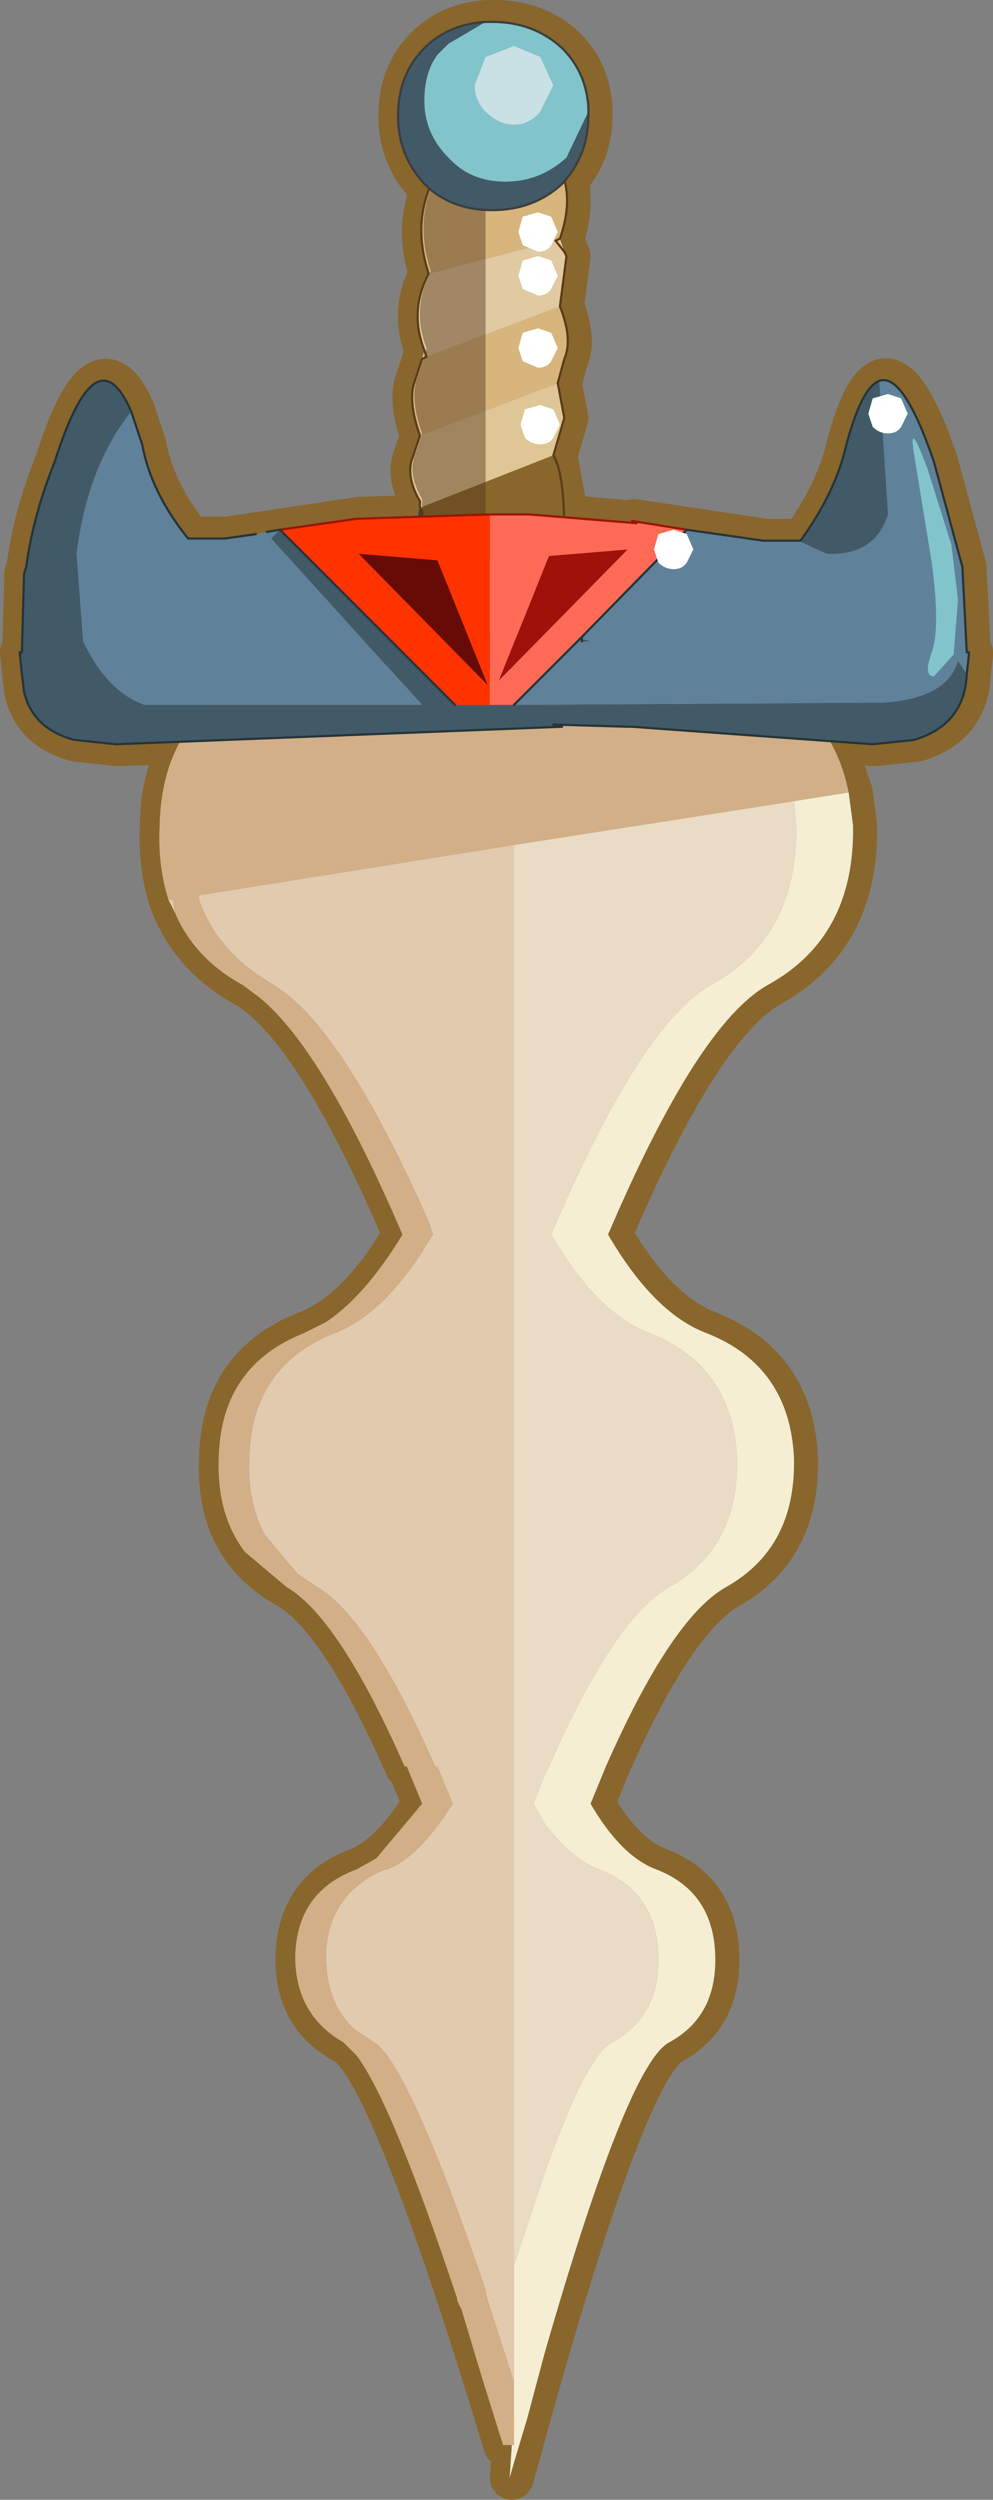 <?xml version="1.0" encoding="UTF-8" standalone="no"?>
<svg xmlns:xlink="http://www.w3.org/1999/xlink" height="57.1px" width="22.7px" xmlns="http://www.w3.org/2000/svg">
  <rect width="100%" height="100%" fill="#808080" stroke="none"/>
  <g transform="matrix(1.0, 0.0, 0.0, 1.0, 0.35, 29.45)">
    <path d="M9.55 -25.15 Q9.15 -24.25 9.5 -23.2 9.05 -22.35 9.4 -21.45 L9.35 -21.25 9.15 -20.65 Q9.05 -20.2 9.3 -19.5 L9.15 -19.05 Q8.95 -18.6 9.3 -18.0 L9.3 -17.8 9.3 -17.65 7.85 -17.6 4.85 -17.15 4.0 -17.15 Q3.15 -18.2 2.95 -19.3 L2.7 -20.05 Q1.9 -21.9 0.95 -18.9 0.45 -17.65 0.3 -16.5 L0.25 -16.35 0.2 -14.55 0.15 -14.55 0.2 -14.05 0.25 -13.65 Q0.45 -12.8 1.4 -12.55 L2.35 -12.45 3.85 -12.5 Q3.35 -11.7 3.35 -10.6 3.3 -9.7 3.55 -8.9 4.0 -7.65 5.25 -6.95 6.85 -6.05 8.9 -1.25 7.85 0.55 6.65 1.0 4.75 1.75 4.7 3.85 4.6 5.9 6.25 6.8 7.45 7.5 8.95 10.9 L9.0 10.9 9.35 11.75 Q8.6 12.95 7.85 13.25 6.5 13.75 6.45 15.2 6.4 16.6 7.55 17.2 8.6 17.8 11.2 26.4 L11.4 26.4 11.35 27.15 11.45 26.8 Q13.9 17.8 15.0 17.2 16.1 16.6 16.05 15.2 16.0 13.75 14.7 13.25 13.9 12.95 13.2 11.75 L13.55 10.9 Q15.05 7.5 16.3 6.8 17.9 5.9 17.85 3.85 17.75 1.75 15.85 1.0 14.65 0.55 13.6 -1.25 15.65 -6.05 17.25 -6.95 19.25 -8.05 19.2 -10.6 L19.1 -11.35 18.7 -12.5 19.65 -12.45 20.6 -12.55 Q21.75 -12.9 21.8 -14.05 L21.85 -14.5 21.85 -14.55 21.8 -14.55 21.7 -16.5 21.05 -18.9 Q20.35 -20.95 19.8 -20.75 19.4 -20.6 19.05 -19.3 18.8 -18.2 18.0 -17.1 L17.15 -17.1 14.15 -17.55 14.25 -17.5 12.6 -17.65 12.35 -19.05 12.6 -19.9 12.45 -20.7 12.6 -21.25 Q12.8 -21.7 12.5 -22.45 L12.65 -23.6 12.6 -23.7 12.5 -24.0 Q12.75 -24.75 12.6 -25.35 13.15 -25.95 13.15 -26.8 L13.15 -27.0 Q13.1 -27.8 12.55 -28.35 11.9 -28.95 10.95 -28.95 L10.8 -28.95 Q9.95 -28.9 9.4 -28.35 8.8 -27.75 8.8 -26.8 8.8 -25.9 9.4 -25.25 L9.55 -25.15 Z" fill="none" stroke="#89662c" stroke-linecap="round" stroke-linejoin="round" stroke-width="1.0"/>
    <path d="M11.4 -10.15 L17.8 -11.15 17.85 -10.6 Q17.9 -8.05 15.9 -6.95 14.3 -6.05 12.25 -1.25 13.3 0.55 14.5 1.0 16.4 1.75 16.5 3.85 16.55 5.9 14.95 6.8 13.7 7.5 12.2 10.9 L12.1 11.1 11.85 11.75 12.1 12.2 Q12.7 13.0 13.35 13.25 14.65 13.75 14.7 15.2 14.75 16.6 13.65 17.2 13.05 17.5 12.1 20.2 L11.4 22.3 11.4 -10.15" fill="#eadbc4" fill-rule="evenodd" stroke="none"/>
    <path d="M3.65 -8.6 L3.5 -8.9 3.6 -8.9 3.65 -8.6 M11.4 24.95 L11.35 24.8 10.8 23.1 10.75 22.9 10.75 22.85 Q9.0 17.7 8.2 17.2 L7.75 16.9 Q7.1 16.3 7.1 15.2 7.15 13.8 8.45 13.25 L8.5 13.25 Q9.25 12.95 10.0 11.75 L9.65 10.9 9.6 10.9 Q8.1 7.5 6.9 6.8 L6.45 6.5 5.7 5.6 Q5.3 4.85 5.35 3.85 5.4 1.75 7.3 1.0 8.35 0.6 9.3 -0.85 L9.35 -0.95 9.55 -1.25 9.45 -1.55 Q7.45 -6.05 5.9 -6.95 L5.45 -7.25 Q4.55 -7.9 4.2 -8.9 L4.2 -9.0 11.4 -10.15 11.4 22.3 11.4 24.95" fill="#e1caae" fill-rule="evenodd" stroke="none"/>
    <path d="M3.5 -8.9 Q3.25 -9.7 3.3 -10.6 3.35 -13.2 5.75 -14.15 6.7 -14.55 7.6 -15.6 L14.8 -15.6 Q15.7 -14.55 16.65 -14.15 18.65 -13.35 19.05 -11.35 L17.8 -11.15 11.4 -10.15 4.2 -9.0 4.2 -8.9 Q4.55 -7.9 5.45 -7.25 L5.9 -6.95 Q7.45 -6.05 9.45 -1.55 L9.55 -1.25 9.35 -0.95 9.3 -0.85 Q8.35 0.6 7.3 1.0 5.4 1.75 5.35 3.85 5.3 4.85 5.7 5.6 L6.45 6.5 6.9 6.8 Q8.1 7.5 9.6 10.9 L9.65 10.9 10.0 11.75 Q9.25 12.95 8.5 13.25 L8.45 13.25 Q7.15 13.8 7.1 15.2 7.1 16.3 7.75 16.9 L8.2 17.2 Q9.0 17.7 10.75 22.85 L10.75 22.9 10.8 23.1 11.35 24.8 11.4 24.95 11.4 26.4 11.35 26.4 11.15 26.4 10.65 24.8 10.2 23.3 10.1 23.1 10.1 23.05 Q8.6 18.55 7.8 17.5 L7.5 17.2 Q6.45 16.6 6.4 15.35 L6.4 15.2 Q6.45 13.75 7.8 13.25 L8.25 13.0 9.3 11.75 8.95 10.9 8.9 10.9 Q7.4 7.5 6.2 6.8 L5.25 6.0 Q4.6 5.15 4.65 3.85 4.7 1.75 6.6 1.0 L7.1 0.75 Q8.0 0.15 8.85 -1.25 7.05 -5.45 5.6 -6.65 L5.2 -6.95 Q4.1 -7.55 3.65 -8.6 L3.6 -8.9 3.5 -8.9" fill="#d2af86" fill-rule="evenodd" stroke="none"/>
    <path d="M19.05 -11.35 L19.15 -10.6 Q19.2 -8.05 17.2 -6.95 15.6 -6.05 13.55 -1.25 14.6 0.55 15.8 1.0 17.7 1.75 17.8 3.85 17.85 5.9 16.25 6.8 15.0 7.5 13.5 10.9 L13.15 11.75 Q13.85 12.95 14.65 13.25 15.95 13.75 16.0 15.2 16.05 16.6 14.95 17.2 14.0 17.7 12.1 24.3 L11.7 25.8 11.4 26.8 11.3 27.15 11.35 26.4 11.4 26.4 11.4 24.95 11.4 22.3 12.1 20.2 Q13.05 17.5 13.65 17.2 14.75 16.6 14.7 15.2 14.65 13.75 13.35 13.25 12.7 13.0 12.1 12.2 L11.85 11.75 12.1 11.1 12.2 10.9 Q13.7 7.5 14.95 6.8 16.55 5.9 16.5 3.85 16.4 1.75 14.5 1.0 13.3 0.55 12.25 -1.25 14.3 -6.05 15.9 -6.95 17.9 -8.05 17.85 -10.6 L17.8 -11.15 19.05 -11.35" fill="#f5eed3" fill-rule="evenodd" stroke="none"/>
    <path d="M11.7 -14.1 L11.55 -14.15 11.7 -14.15 11.7 -14.1" fill="#e9f2f3" fill-rule="evenodd" stroke="none"/>
    <path d="M6.45 -14.4 L4.15 -14.5 4.15 -16.15 Q4.8 -15.45 6.05 -15.2 L6.5 -15.15 7.35 -15.3 Q9.1 -15.75 9.25 -17.8 L9.3 -17.8 9.35 -16.0 9.45 -15.0 9.6 -15.0 8.45 -14.3 6.45 -14.4" fill="#353535" fill-rule="evenodd" stroke="none"/>
    <path d="M11.55 -14.15 L11.55 -14.2 11.7 -14.15 11.55 -14.15" fill="#c4dcdf" fill-rule="evenodd" stroke="none"/>
    <path d="M9.25 -17.8 L9.25 -18.0 9.25 -17.85 9.3 -17.8 9.25 -17.8" fill="#3f6167" fill-rule="evenodd" stroke="none"/>
    <path d="M12.5 -16.25 Q12.1 -17.2 12.25 -16.7 12.4 -15.95 12.95 -15.5 L13.4 -15.15 13.4 -14.4 12.9 -14.15 11.7 -14.15 11.55 -14.2 10.45 -14.2 6.1 -14.35 6.05 -14.35 4.45 -14.45 6.05 -14.4 6.45 -14.4 8.45 -14.3 9.6 -15.0 11.75 -14.9 11.75 -14.95 11.85 -15.5 11.85 -15.65 11.85 -15.7 11.95 -15.95 11.9 -16.0 12.0 -16.5 12.1 -17.25 12.5 -16.25" fill="#4b4b4b" fill-rule="evenodd" stroke="none"/>
    <path d="M13.4 -14.4 L13.4 -14.15 12.9 -14.15 13.4 -14.4" fill="#575757" fill-rule="evenodd" stroke="none"/>
    <path d="M13.4 -14.15 L13.4 -14.0 11.7 -14.1 11.7 -14.15 12.9 -14.15 13.4 -14.15" fill="#858585" fill-rule="evenodd" stroke="none"/>
    <path d="M12.35 -23.95 L12.45 -24.0 12.55 -23.7 12.35 -23.95 M12.4 -20.7 L12.55 -19.9 12.3 -19.05 9.25 -17.85 9.25 -18.0 Q8.9 -18.6 9.1 -19.05 L9.25 -19.5 12.4 -20.7 M9.3 -21.25 L9.35 -21.45 9.4 -21.3 9.3 -21.25" fill="#dec696" fill-rule="evenodd" stroke="none"/>
    <path d="M9.45 -23.2 Q9.0 -24.55 9.75 -25.7 L10.7 -25.0 Q11.6 -24.7 12.4 -25.7 12.8 -25.0 12.45 -24.0 L12.35 -23.95 9.45 -23.2 M12.45 -22.45 Q12.75 -21.7 12.55 -21.25 L12.4 -20.7 9.25 -19.5 Q9.0 -20.2 9.1 -20.65 L9.3 -21.25 9.4 -21.3 12.45 -22.45 M12.1 -17.25 L12.0 -16.5 11.9 -16.0 11.95 -15.95 11.85 -15.7 11.85 -15.65 11.85 -15.5 11.75 -14.95 11.75 -14.9 9.6 -15.0 9.45 -15.0 9.35 -16.0 12.1 -17.25" fill="#d7b57d" fill-rule="evenodd" stroke="none"/>
    <path d="M9.45 -23.2 L12.35 -23.95 12.55 -23.7 12.6 -23.6 12.45 -22.45 9.4 -21.3 9.35 -21.45 Q9.0 -22.35 9.45 -23.2" fill="#e1c9a2" fill-rule="evenodd" stroke="none"/>
    <path d="M12.3 -19.05 Q12.65 -18.45 12.5 -16.25 L12.1 -17.25 9.35 -16.0 9.3 -17.8 9.25 -17.85 12.3 -19.05" fill="#89662c" fill-rule="evenodd" stroke="none"/>
    <path d="M13.4 -14.0 L11.7 -14.1 M11.55 -14.2 L10.45 -14.2 6.1 -14.35 6.05 -14.35 4.45 -14.45 6.05 -14.4 6.45 -14.4 4.15 -14.5 M4.15 -16.15 Q4.8 -15.45 6.05 -15.2 L6.5 -15.15 7.35 -15.3 Q9.1 -15.75 9.25 -17.8 M11.55 -14.15 L11.7 -14.15" fill="none" stroke="#3d3d3d" stroke-linecap="round" stroke-linejoin="round" stroke-width="0.05"/>
    <path d="M12.45 -24.0 Q12.8 -25.0 12.4 -25.7 11.6 -24.7 10.7 -25.0 L9.75 -25.7 Q9.0 -24.55 9.45 -23.2 9.0 -22.35 9.35 -21.45 L9.4 -21.3 9.3 -21.25 9.1 -20.65 Q9.0 -20.2 9.25 -19.5 L9.1 -19.05 Q8.9 -18.6 9.25 -18.0 L9.25 -17.85 9.3 -17.8 9.35 -16.0 9.45 -15.0 9.6 -15.0 11.75 -14.9 11.75 -14.95 11.85 -15.5 11.85 -15.65 11.85 -15.7 11.95 -15.95 11.9 -16.0 12.0 -16.5 12.1 -17.25 12.5 -16.25 Q12.65 -18.45 12.3 -19.05 L12.55 -19.9 12.4 -20.7 12.55 -21.25 Q12.75 -21.7 12.45 -22.45 L12.6 -23.6 12.55 -23.7 12.35 -23.95 12.45 -24.0 Z" fill="none" stroke="#5b3c18" stroke-linecap="round" stroke-linejoin="round" stroke-width="0.05"/>
    <path d="M9.5 -23.25 Q9.05 -24.6 9.8 -25.75 10.3 -25.25 10.75 -25.05 L10.75 -15.15 6.1 -15.15 6.1 -15.25 6.55 -15.2 7.4 -15.35 Q9.15 -15.8 9.3 -17.85 L9.3 -18.05 Q8.95 -18.65 9.15 -19.1 L9.3 -19.55 Q9.05 -20.25 9.15 -20.7 L9.35 -21.3 9.4 -21.5 Q9.05 -22.4 9.5 -23.25" fill="#52381b" fill-opacity="0.451" fill-rule="evenodd" stroke="none"/>
    <path d="M13.1 -27.0 L13.1 -26.9 12.6 -25.85 Q12.0 -25.3 11.2 -25.3 10.4 -25.3 9.9 -25.85 9.35 -26.4 9.35 -27.15 9.35 -27.8 9.65 -28.2 L9.9 -28.45 10.75 -28.95 10.9 -28.95 Q11.85 -28.95 12.5 -28.35 13.05 -27.8 13.1 -27.0 M11.4 -28.4 L10.75 -28.15 10.5 -27.5 Q10.5 -27.15 10.75 -26.9 11.05 -26.6 11.4 -26.6 11.75 -26.6 12.0 -26.9 L12.3 -27.5 12.0 -28.15 11.4 -28.4" fill="#82c4cc" fill-rule="evenodd" stroke="none"/>
    <path d="M13.1 -27.0 L13.1 -26.8 Q13.1 -25.9 12.5 -25.25 11.85 -24.65 10.9 -24.65 9.95 -24.65 9.35 -25.25 8.75 -25.9 8.75 -26.8 8.75 -27.75 9.35 -28.35 9.9 -28.9 10.75 -28.95 L9.9 -28.45 9.65 -28.2 Q9.35 -27.8 9.35 -27.15 9.35 -26.4 9.9 -25.85 10.4 -25.3 11.2 -25.3 12.0 -25.3 12.6 -25.85 L13.1 -26.9 13.1 -27.0" fill="#425a68" fill-rule="evenodd" stroke="none"/>
    <path d="M11.4 -28.4 L12.0 -28.15 12.3 -27.5 12.0 -26.9 Q11.75 -26.6 11.4 -26.6 11.05 -26.6 10.75 -26.9 10.5 -27.15 10.5 -27.5 L10.75 -28.15 11.4 -28.4" fill="#c9e1e4" fill-rule="evenodd" stroke="none"/>
    <path d="M10.75 -28.95 Q9.9 -28.9 9.35 -28.35 8.75 -27.75 8.75 -26.8 8.75 -25.9 9.35 -25.25 9.95 -24.65 10.9 -24.65 11.85 -24.65 12.5 -25.25 13.1 -25.9 13.1 -26.8 L13.1 -27.0 Q13.05 -27.8 12.5 -28.35 11.85 -28.95 10.9 -28.95 L10.75 -28.95 Z" fill="none" stroke="#3d3d3d" stroke-linecap="round" stroke-linejoin="round" stroke-width="0.05"/>
    <path d="M17.9 -17.1 L18.55 -16.8 Q19.65 -16.75 19.95 -17.7 L19.75 -20.75 Q20.3 -20.95 21.0 -18.9 L21.65 -16.5 21.75 -14.55 21.8 -14.55 21.8 -14.5 21.75 -14.05 21.55 -14.35 Q21.3 -13.5 19.85 -13.4 L11.4 -13.35 12.95 -14.9 15.35 -17.35 17.1 -17.1 17.9 -17.1 M2.65 -20.05 L2.9 -19.3 Q3.1 -18.2 3.95 -17.15 L4.8 -17.15 5.5 -17.25 5.75 -17.3 6.05 -17.35 5.85 -17.15 9.3 -13.35 2.95 -13.35 Q2.1 -13.65 1.55 -14.8 L1.4 -16.8 Q1.65 -18.8 2.65 -20.05 M12.95 -14.85 L12.95 -14.9 12.95 -14.8 13.15 -14.8 12.95 -14.85" fill="#5f829a" fill-rule="evenodd" stroke="none"/>
    <path d="M17.9 -17.1 L17.95 -17.1 Q18.75 -18.2 19.0 -19.3 19.35 -20.6 19.75 -20.75 L19.95 -17.7 Q19.65 -16.75 18.55 -16.8 L17.9 -17.1 M21.75 -14.05 Q21.7 -12.9 20.55 -12.55 L19.6 -12.45 14.1 -12.85 14.0 -12.85 12.3 -12.9 12.5 -12.85 2.3 -12.45 1.35 -12.55 Q0.4 -12.8 0.2 -13.65 L0.15 -14.05 0.1 -14.55 0.15 -14.55 0.2 -16.35 0.25 -16.5 Q0.4 -17.65 0.9 -18.9 1.85 -21.9 2.65 -20.05 1.65 -18.8 1.4 -16.8 L1.55 -14.8 Q2.1 -13.65 2.95 -13.35 L9.3 -13.35 5.85 -17.15 6.05 -17.35 10.05 -13.35 10.85 -13.35 11.4 -13.35 19.85 -13.4 Q21.3 -13.5 21.55 -14.35 L21.75 -14.05" fill="#425a68" fill-rule="evenodd" stroke="none"/>
    <path d="M6.05 -17.35 L7.8 -17.6 10.85 -17.7 10.85 -13.35 10.05 -13.35 6.05 -17.35" fill="#ff3300" fill-rule="evenodd" stroke="none"/>
    <path d="M11.05 -13.9 L12.2 -16.75 14.0 -16.9 11.05 -13.9" fill="#a0110a" fill-rule="evenodd" stroke="none"/>
    <path d="M10.85 -17.7 L11.7 -17.7 11.75 -17.7 14.2 -17.5 14.1 -17.55 15.35 -17.35 12.95 -14.9 11.4 -13.35 10.85 -13.35 10.85 -17.7 M11.05 -13.9 L14.0 -16.9 12.2 -16.75 11.05 -13.9" fill="#fe6a56" fill-rule="evenodd" stroke="none"/>
    <path d="M6.05 -17.35 L7.8 -17.6 10.85 -17.7 11.7 -17.7 11.75 -17.7 14.2 -17.5 14.1 -17.55 15.35 -17.35" fill="none" stroke="#9c1401" stroke-linecap="round" stroke-linejoin="round" stroke-width="0.05"/>
    <path d="M19.75 -20.75 Q19.35 -20.6 19.0 -19.3 18.75 -18.2 17.95 -17.1 L17.9 -17.1 17.1 -17.1 15.35 -17.35 12.95 -14.9 12.95 -14.85 M19.75 -20.75 Q20.3 -20.95 21.0 -18.9 L21.65 -16.5 21.75 -14.55 21.8 -14.55 21.8 -14.5 21.75 -14.05 Q21.7 -12.9 20.55 -12.55 L19.6 -12.45 14.1 -12.85 14.0 -12.85 12.3 -12.9 12.5 -12.85 2.3 -12.45 1.35 -12.55 Q0.4 -12.8 0.2 -13.65 L0.15 -14.05 0.1 -14.55 0.15 -14.55 0.2 -16.35 0.25 -16.5 Q0.4 -17.65 0.9 -18.9 1.85 -21.9 2.65 -20.05 L2.9 -19.3 Q3.1 -18.2 3.95 -17.15 L4.8 -17.15 5.5 -17.25 M5.75 -17.3 L6.05 -17.35 10.05 -13.35 M11.4 -13.35 L12.95 -14.9 12.95 -14.8" fill="none" stroke="#25343a" stroke-linecap="round" stroke-linejoin="round" stroke-width="0.05"/>
    <path d="M7.85 -16.8 L9.65 -16.65 10.8 -13.8 7.85 -16.8" fill="#660b06" fill-rule="evenodd" stroke="none"/>
    <path d="M21.55 -15.75 L21.45 -14.5 21.0 -14.0 Q20.75 -14.0 20.95 -14.55 21.15 -15.1 20.95 -16.6 L20.55 -19.05 Q20.4 -19.95 20.85 -18.75 L21.4 -17.0 21.55 -15.75" fill="#82c4cc" fill-rule="evenodd" stroke="none"/>
    <path d="M12.4 -24.15 L12.25 -23.85 Q12.15 -23.7 11.95 -23.7 L11.6 -23.85 11.5 -24.15 11.6 -24.5 11.95 -24.6 12.25 -24.5 12.4 -24.15" fill="#ffffff" fill-rule="evenodd" stroke="none"/>
    <path d="M12.4 -23.15 L12.25 -22.85 Q12.15 -22.7 11.95 -22.7 L11.6 -22.85 11.5 -23.15 11.6 -23.5 11.95 -23.6 12.25 -23.5 12.4 -23.15" fill="#ffffff" fill-rule="evenodd" stroke="none"/>
    <path d="M12.4 -21.5 L12.25 -21.2 Q12.15 -21.05 11.95 -21.05 L11.6 -21.2 11.5 -21.5 11.6 -21.85 11.95 -21.95 12.25 -21.85 12.4 -21.5" fill="#ffffff" fill-rule="evenodd" stroke="none"/>
    <path d="M12.45 -19.75 L12.3 -19.45 Q12.2 -19.3 12.0 -19.3 11.8 -19.3 11.65 -19.45 L11.55 -19.75 11.65 -20.1 12.0 -20.2 12.3 -20.1 12.45 -19.75" fill="#ffffff" fill-rule="evenodd" stroke="none"/>
    <path d="M20.4 -20.0 L20.25 -19.7 Q20.15 -19.55 19.95 -19.55 19.75 -19.55 19.6 -19.7 L19.5 -20.0 19.6 -20.35 19.95 -20.45 20.25 -20.35 20.4 -20.0" fill="#ffffff" fill-rule="evenodd" stroke="none"/>
    <path d="M15.5 -16.9 L15.35 -16.6 Q15.25 -16.45 15.05 -16.45 14.85 -16.45 14.7 -16.6 L14.6 -16.9 14.7 -17.25 15.05 -17.35 15.35 -17.25 15.5 -16.9" fill="#ffffff" fill-rule="evenodd" stroke="none"/>
  </g>
</svg>
